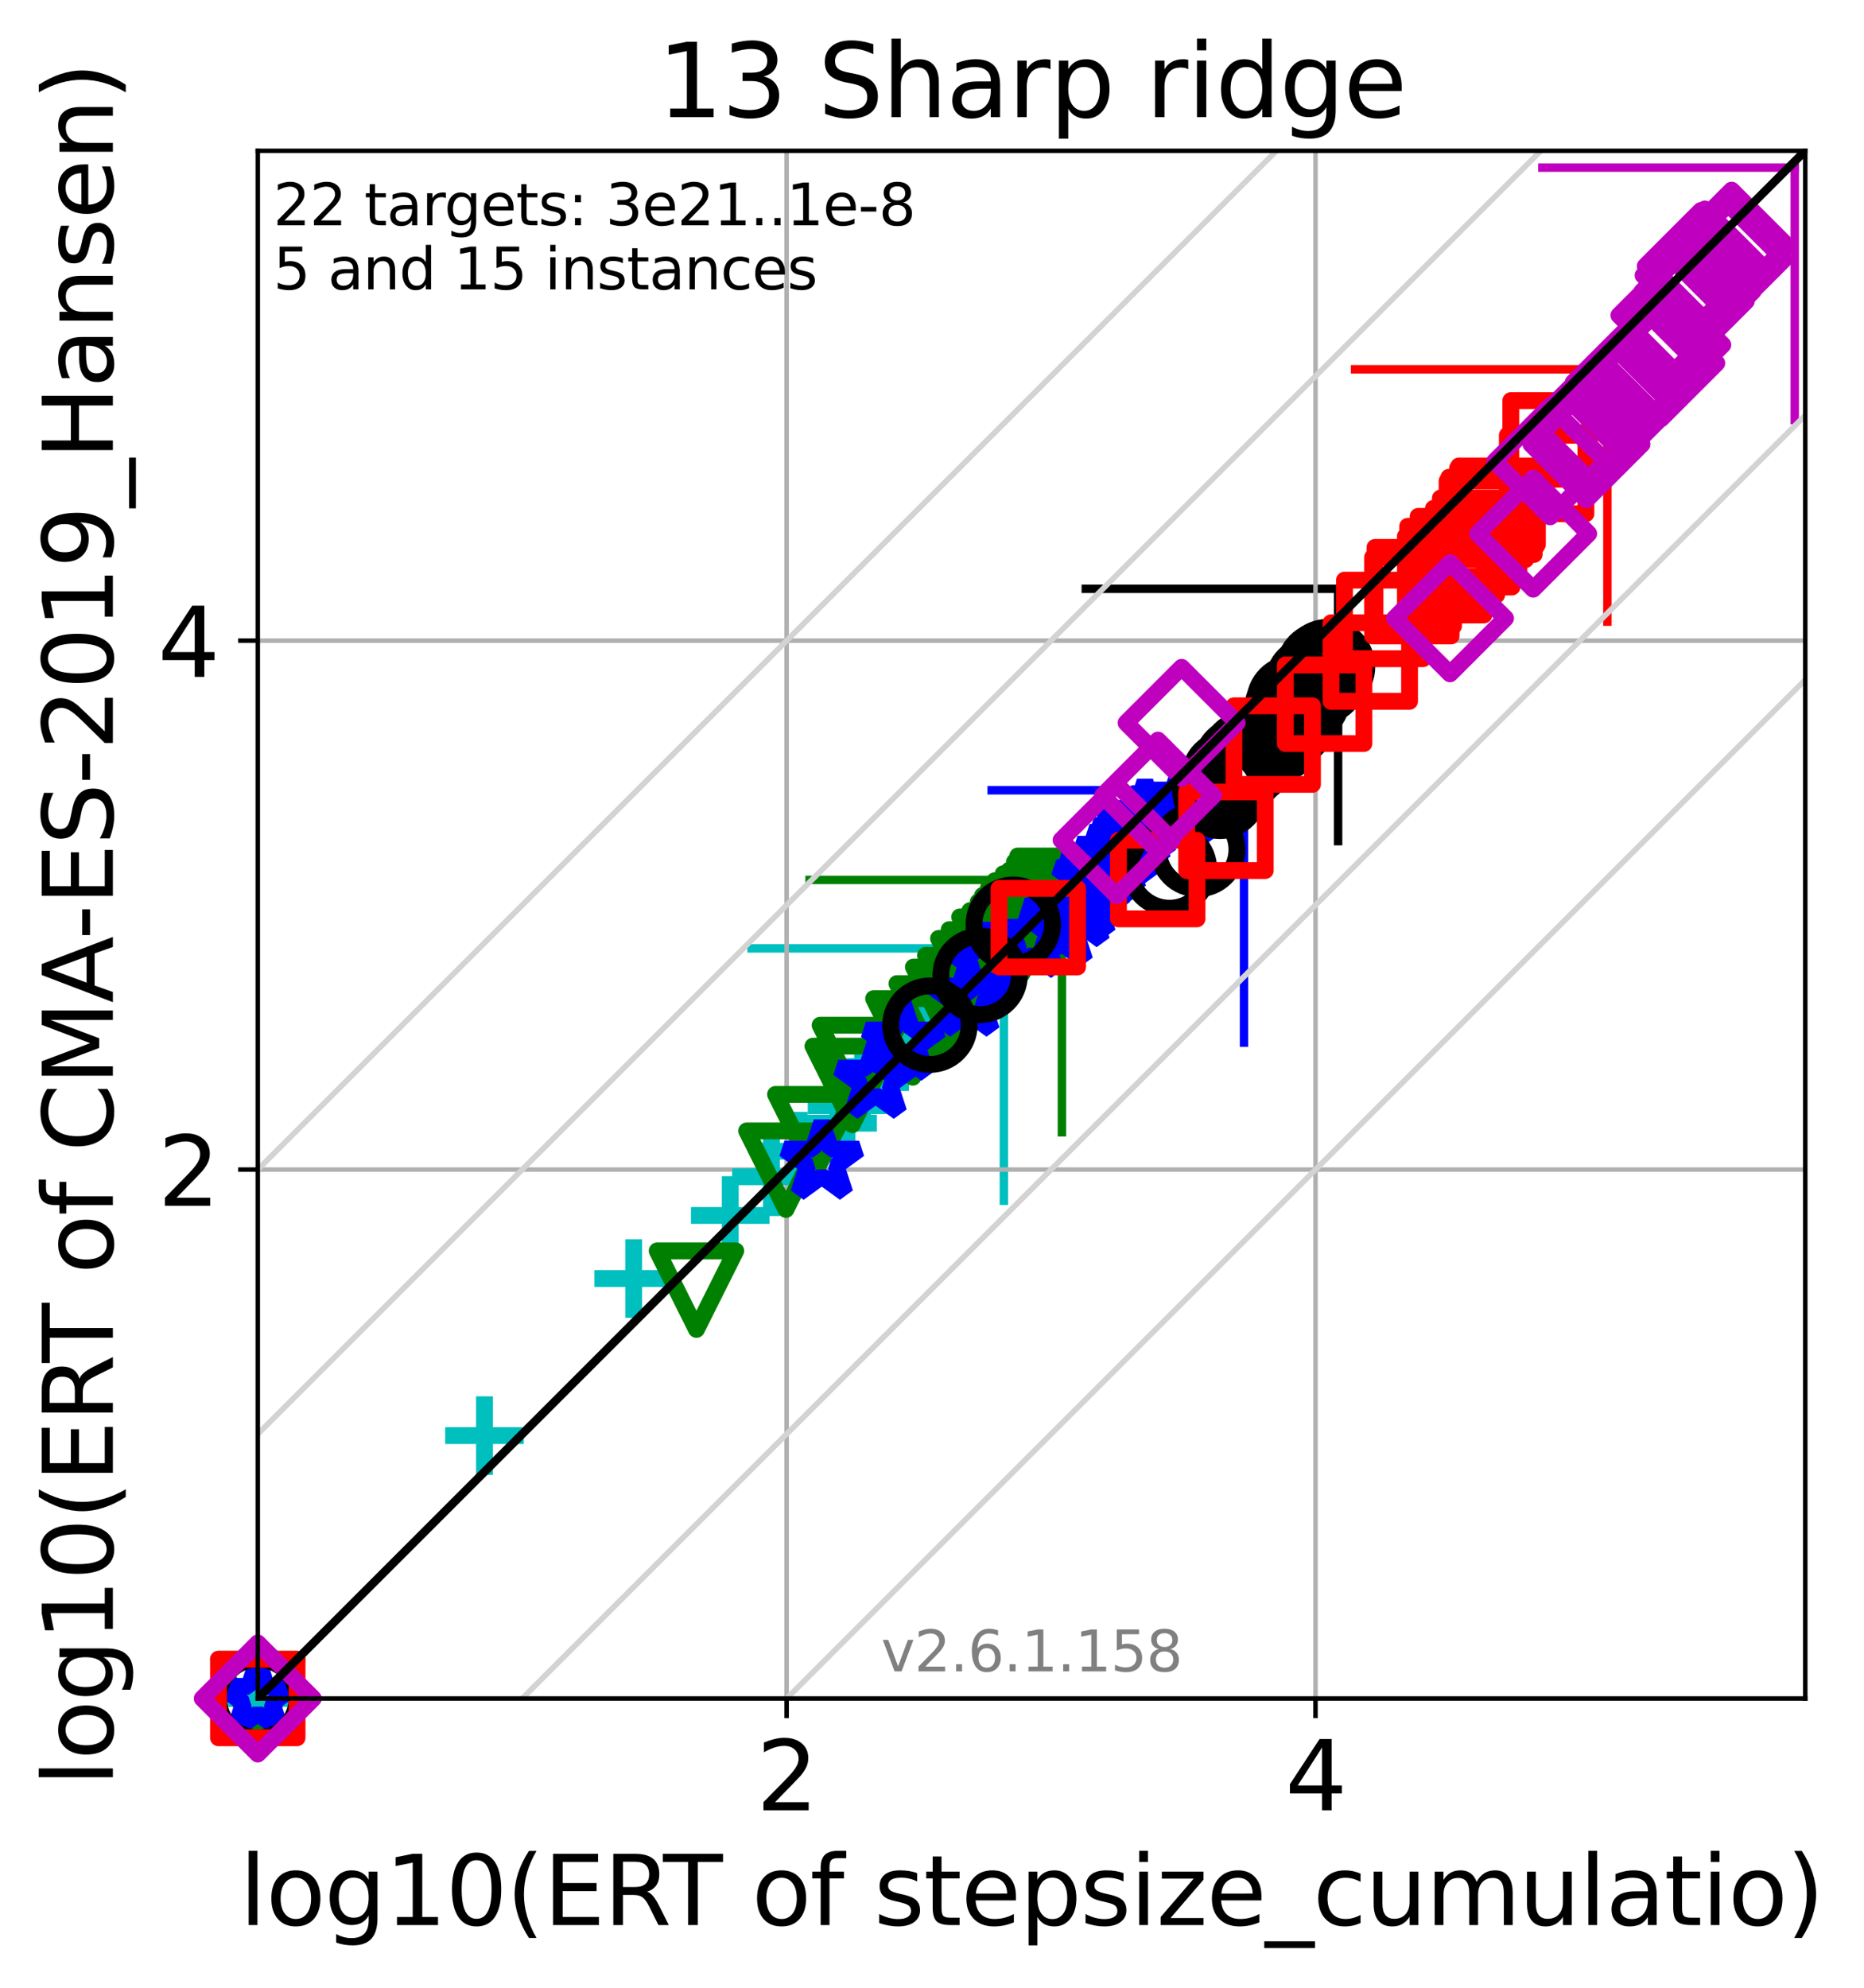 <?xml version="1.0" encoding="utf-8" standalone="no"?>
<!DOCTYPE svg PUBLIC "-//W3C//DTD SVG 1.1//EN"
  "http://www.w3.org/Graphics/SVG/1.1/DTD/svg11.dtd">
<svg xmlns:xlink="http://www.w3.org/1999/xlink" width="332.207pt" height="354.256pt" viewBox="0 0 332.207 354.256" xmlns="http://www.w3.org/2000/svg" version="1.1">
 <defs>
  <style type="text/css">*{stroke-linejoin: round; stroke-linecap: butt}</style>
 </defs>
 <g id="figure_1">
  <g id="patch_1">
   <path d="M 0 354.256 
L 332.207 354.256 
L 332.207 0 
L 0 0 
z
" style="fill: #ffffff"/>
  </g>
  <g id="axes_1">
   <g id="patch_2">
    <path d="M 45.942 302.677 
L 321.742 302.677 
L 321.742 26.877 
L 45.942 26.877 
z
" style="fill: #ffffff"/>
   </g>
   <g id="line2d_1">
    <path d="M 178.913 213.979 
L 178.913 169.008 
" clip-path="url(#p4f0c4a7fab)" style="fill: none; stroke: #00bfbf; stroke-width: 1.5; stroke-linecap: square"/>
   </g>
   <g id="line2d_2">
    <path d="M 133.942 169.008 
L 178.913 169.008 
" clip-path="url(#p4f0c4a7fab)" style="fill: none; stroke: #00bfbf; stroke-width: 1.5; stroke-linecap: square"/>
   </g>
   <g id="line2d_3">
    <path d="M 189.257 201.78 
L 189.257 156.809 
" clip-path="url(#p4f0c4a7fab)" style="fill: none; stroke: #008000; stroke-width: 1.5; stroke-linecap: square"/>
   </g>
   <g id="line2d_4">
    <path d="M 144.286 156.809 
L 189.257 156.809 
" clip-path="url(#p4f0c4a7fab)" style="fill: none; stroke: #008000; stroke-width: 1.5; stroke-linecap: square"/>
   </g>
   <g id="line2d_5">
    <path d="M 221.711 185.8 
L 221.711 140.829 
" clip-path="url(#p4f0c4a7fab)" style="fill: none; stroke: #0000ff; stroke-width: 1.5; stroke-linecap: square"/>
   </g>
   <g id="line2d_6">
    <path d="M 176.74 140.829 
L 221.711 140.829 
" clip-path="url(#p4f0c4a7fab)" style="fill: none; stroke: #0000ff; stroke-width: 1.5; stroke-linecap: square"/>
   </g>
   <g id="line2d_7">
    <path d="M 238.482 149.898 
L 238.482 104.927 
" clip-path="url(#p4f0c4a7fab)" style="fill: none; stroke: #000000; stroke-width: 1.5; stroke-linecap: square"/>
   </g>
   <g id="line2d_8">
    <path d="M 193.511 104.927 
L 238.482 104.927 
" clip-path="url(#p4f0c4a7fab)" style="fill: none; stroke: #000000; stroke-width: 1.5; stroke-linecap: square"/>
   </g>
   <g id="line2d_9">
    <path d="M 286.474 110.785 
L 286.474 65.814 
" clip-path="url(#p4f0c4a7fab)" style="fill: none; stroke: #ff0000; stroke-width: 1.5; stroke-linecap: square"/>
   </g>
   <g id="line2d_10">
    <path d="M 241.502 65.814 
L 286.474 65.814 
" clip-path="url(#p4f0c4a7fab)" style="fill: none; stroke: #ff0000; stroke-width: 1.5; stroke-linecap: square"/>
   </g>
   <g id="line2d_11">
    <path d="M 319.861 74.849 
L 319.861 29.878 
" clip-path="url(#p4f0c4a7fab)" style="fill: none; stroke: #bf00bf; stroke-width: 1.5; stroke-linecap: square"/>
   </g>
   <g id="line2d_12">
    <path d="M 274.89 29.878 
L 319.861 29.878 
" clip-path="url(#p4f0c4a7fab)" style="fill: none; stroke: #bf00bf; stroke-width: 1.5; stroke-linecap: square"/>
   </g>
   <g id="matplotlib.axis_1">
    <g id="xtick_1">
     <g id="line2d_13">
      <path d="M 140.197 302.677 
L 140.197 26.877 
" clip-path="url(#p4f0c4a7fab)" style="fill: none; stroke: #b0b0b0; stroke-width: 0.8; stroke-linecap: square"/>
     </g>
     <g id="line2d_14">
      <defs>
       <path id="mcbcd92bdb8" d="M 0 0 
L 0 3.5 
" style="stroke: #000000; stroke-width: 0.8"/>
      </defs>
      <g>
       <use xlink:href="#mcbcd92bdb8" x="140.197" y="302.677" style="stroke: #000000; stroke-width: 0.8"/>
      </g>
     </g>
     <g id="text_1">
      <!-- 2 -->
      <g transform="translate(134.789 322.595)scale(0.17 -0.17)">
       <defs>
        <path id="DejaVuSans-32" d="M 1228 531 
L 3431 531 
L 3431 0 
L 469 0 
L 469 531 
Q 828 903 1448 1529 
Q 2069 2156 2228 2338 
Q 2531 2678 2651 2914 
Q 2772 3150 2772 3378 
Q 2772 3750 2511 3984 
Q 2250 4219 1831 4219 
Q 1534 4219 1204 4116 
Q 875 4013 500 3803 
L 500 4441 
Q 881 4594 1212 4672 
Q 1544 4750 1819 4750 
Q 2544 4750 2975 4387 
Q 3406 4025 3406 3419 
Q 3406 3131 3298 2873 
Q 3191 2616 2906 2266 
Q 2828 2175 2409 1742 
Q 1991 1309 1228 531 
z
" transform="scale(0.016)"/>
       </defs>
       <use xlink:href="#DejaVuSans-32"/>
      </g>
     </g>
    </g>
    <g id="xtick_2">
     <g id="line2d_15">
      <path d="M 234.452 302.677 
L 234.452 26.877 
" clip-path="url(#p4f0c4a7fab)" style="fill: none; stroke: #b0b0b0; stroke-width: 0.8; stroke-linecap: square"/>
     </g>
     <g id="line2d_16">
      <g>
       <use xlink:href="#mcbcd92bdb8" x="234.452" y="302.677" style="stroke: #000000; stroke-width: 0.8"/>
      </g>
     </g>
     <g id="text_2">
      <!-- 4 -->
      <g transform="translate(229.044 322.595)scale(0.17 -0.17)">
       <defs>
        <path id="DejaVuSans-34" d="M 2419 4116 
L 825 1625 
L 2419 1625 
L 2419 4116 
z
M 2253 4666 
L 3047 4666 
L 3047 1625 
L 3713 1625 
L 3713 1100 
L 3047 1100 
L 3047 0 
L 2419 0 
L 2419 1100 
L 313 1100 
L 313 1709 
L 2253 4666 
z
" transform="scale(0.016)"/>
       </defs>
       <use xlink:href="#DejaVuSans-34"/>
      </g>
     </g>
    </g>
    <g id="text_3">
     <!-- log10(ERT of stepsize_cumulatio) -->
     <g transform="translate(42.677 343.047)scale(0.17 -0.17)">
      <defs>
       <path id="DejaVuSans-6c" d="M 603 4863 
L 1178 4863 
L 1178 0 
L 603 0 
L 603 4863 
z
" transform="scale(0.016)"/>
       <path id="DejaVuSans-6f" d="M 1959 3097 
Q 1497 3097 1228 2736 
Q 959 2375 959 1747 
Q 959 1119 1226 758 
Q 1494 397 1959 397 
Q 2419 397 2687 759 
Q 2956 1122 2956 1747 
Q 2956 2369 2687 2733 
Q 2419 3097 1959 3097 
z
M 1959 3584 
Q 2709 3584 3137 3096 
Q 3566 2609 3566 1747 
Q 3566 888 3137 398 
Q 2709 -91 1959 -91 
Q 1206 -91 779 398 
Q 353 888 353 1747 
Q 353 2609 779 3096 
Q 1206 3584 1959 3584 
z
" transform="scale(0.016)"/>
       <path id="DejaVuSans-67" d="M 2906 1791 
Q 2906 2416 2648 2759 
Q 2391 3103 1925 3103 
Q 1463 3103 1205 2759 
Q 947 2416 947 1791 
Q 947 1169 1205 825 
Q 1463 481 1925 481 
Q 2391 481 2648 825 
Q 2906 1169 2906 1791 
z
M 3481 434 
Q 3481 -459 3084 -895 
Q 2688 -1331 1869 -1331 
Q 1566 -1331 1297 -1286 
Q 1028 -1241 775 -1147 
L 775 -588 
Q 1028 -725 1275 -790 
Q 1522 -856 1778 -856 
Q 2344 -856 2625 -561 
Q 2906 -266 2906 331 
L 2906 616 
Q 2728 306 2450 153 
Q 2172 0 1784 0 
Q 1141 0 747 490 
Q 353 981 353 1791 
Q 353 2603 747 3093 
Q 1141 3584 1784 3584 
Q 2172 3584 2450 3431 
Q 2728 3278 2906 2969 
L 2906 3500 
L 3481 3500 
L 3481 434 
z
" transform="scale(0.016)"/>
       <path id="DejaVuSans-31" d="M 794 531 
L 1825 531 
L 1825 4091 
L 703 3866 
L 703 4441 
L 1819 4666 
L 2450 4666 
L 2450 531 
L 3481 531 
L 3481 0 
L 794 0 
L 794 531 
z
" transform="scale(0.016)"/>
       <path id="DejaVuSans-30" d="M 2034 4250 
Q 1547 4250 1301 3770 
Q 1056 3291 1056 2328 
Q 1056 1369 1301 889 
Q 1547 409 2034 409 
Q 2525 409 2770 889 
Q 3016 1369 3016 2328 
Q 3016 3291 2770 3770 
Q 2525 4250 2034 4250 
z
M 2034 4750 
Q 2819 4750 3233 4129 
Q 3647 3509 3647 2328 
Q 3647 1150 3233 529 
Q 2819 -91 2034 -91 
Q 1250 -91 836 529 
Q 422 1150 422 2328 
Q 422 3509 836 4129 
Q 1250 4750 2034 4750 
z
" transform="scale(0.016)"/>
       <path id="DejaVuSans-28" d="M 1984 4856 
Q 1566 4138 1362 3434 
Q 1159 2731 1159 2009 
Q 1159 1288 1364 580 
Q 1569 -128 1984 -844 
L 1484 -844 
Q 1016 -109 783 600 
Q 550 1309 550 2009 
Q 550 2706 781 3412 
Q 1013 4119 1484 4856 
L 1984 4856 
z
" transform="scale(0.016)"/>
       <path id="DejaVuSans-45" d="M 628 4666 
L 3578 4666 
L 3578 4134 
L 1259 4134 
L 1259 2753 
L 3481 2753 
L 3481 2222 
L 1259 2222 
L 1259 531 
L 3634 531 
L 3634 0 
L 628 0 
L 628 4666 
z
" transform="scale(0.016)"/>
       <path id="DejaVuSans-52" d="M 2841 2188 
Q 3044 2119 3236 1894 
Q 3428 1669 3622 1275 
L 4263 0 
L 3584 0 
L 2988 1197 
Q 2756 1666 2539 1819 
Q 2322 1972 1947 1972 
L 1259 1972 
L 1259 0 
L 628 0 
L 628 4666 
L 2053 4666 
Q 2853 4666 3247 4331 
Q 3641 3997 3641 3322 
Q 3641 2881 3436 2590 
Q 3231 2300 2841 2188 
z
M 1259 4147 
L 1259 2491 
L 2053 2491 
Q 2509 2491 2742 2702 
Q 2975 2913 2975 3322 
Q 2975 3731 2742 3939 
Q 2509 4147 2053 4147 
L 1259 4147 
z
" transform="scale(0.016)"/>
       <path id="DejaVuSans-54" d="M -19 4666 
L 3928 4666 
L 3928 4134 
L 2272 4134 
L 2272 0 
L 1638 0 
L 1638 4134 
L -19 4134 
L -19 4666 
z
" transform="scale(0.016)"/>
       <path id="DejaVuSans-20" transform="scale(0.016)"/>
       <path id="DejaVuSans-66" d="M 2375 4863 
L 2375 4384 
L 1825 4384 
Q 1516 4384 1395 4259 
Q 1275 4134 1275 3809 
L 1275 3500 
L 2222 3500 
L 2222 3053 
L 1275 3053 
L 1275 0 
L 697 0 
L 697 3053 
L 147 3053 
L 147 3500 
L 697 3500 
L 697 3744 
Q 697 4328 969 4595 
Q 1241 4863 1831 4863 
L 2375 4863 
z
" transform="scale(0.016)"/>
       <path id="DejaVuSans-73" d="M 2834 3397 
L 2834 2853 
Q 2591 2978 2328 3040 
Q 2066 3103 1784 3103 
Q 1356 3103 1142 2972 
Q 928 2841 928 2578 
Q 928 2378 1081 2264 
Q 1234 2150 1697 2047 
L 1894 2003 
Q 2506 1872 2764 1633 
Q 3022 1394 3022 966 
Q 3022 478 2636 193 
Q 2250 -91 1575 -91 
Q 1294 -91 989 -36 
Q 684 19 347 128 
L 347 722 
Q 666 556 975 473 
Q 1284 391 1588 391 
Q 1994 391 2212 530 
Q 2431 669 2431 922 
Q 2431 1156 2273 1281 
Q 2116 1406 1581 1522 
L 1381 1569 
Q 847 1681 609 1914 
Q 372 2147 372 2553 
Q 372 3047 722 3315 
Q 1072 3584 1716 3584 
Q 2034 3584 2315 3537 
Q 2597 3491 2834 3397 
z
" transform="scale(0.016)"/>
       <path id="DejaVuSans-74" d="M 1172 4494 
L 1172 3500 
L 2356 3500 
L 2356 3053 
L 1172 3053 
L 1172 1153 
Q 1172 725 1289 603 
Q 1406 481 1766 481 
L 2356 481 
L 2356 0 
L 1766 0 
Q 1100 0 847 248 
Q 594 497 594 1153 
L 594 3053 
L 172 3053 
L 172 3500 
L 594 3500 
L 594 4494 
L 1172 4494 
z
" transform="scale(0.016)"/>
       <path id="DejaVuSans-65" d="M 3597 1894 
L 3597 1613 
L 953 1613 
Q 991 1019 1311 708 
Q 1631 397 2203 397 
Q 2534 397 2845 478 
Q 3156 559 3463 722 
L 3463 178 
Q 3153 47 2828 -22 
Q 2503 -91 2169 -91 
Q 1331 -91 842 396 
Q 353 884 353 1716 
Q 353 2575 817 3079 
Q 1281 3584 2069 3584 
Q 2775 3584 3186 3129 
Q 3597 2675 3597 1894 
z
M 3022 2063 
Q 3016 2534 2758 2815 
Q 2500 3097 2075 3097 
Q 1594 3097 1305 2825 
Q 1016 2553 972 2059 
L 3022 2063 
z
" transform="scale(0.016)"/>
       <path id="DejaVuSans-70" d="M 1159 525 
L 1159 -1331 
L 581 -1331 
L 581 3500 
L 1159 3500 
L 1159 2969 
Q 1341 3281 1617 3432 
Q 1894 3584 2278 3584 
Q 2916 3584 3314 3078 
Q 3713 2572 3713 1747 
Q 3713 922 3314 415 
Q 2916 -91 2278 -91 
Q 1894 -91 1617 61 
Q 1341 213 1159 525 
z
M 3116 1747 
Q 3116 2381 2855 2742 
Q 2594 3103 2138 3103 
Q 1681 3103 1420 2742 
Q 1159 2381 1159 1747 
Q 1159 1113 1420 752 
Q 1681 391 2138 391 
Q 2594 391 2855 752 
Q 3116 1113 3116 1747 
z
" transform="scale(0.016)"/>
       <path id="DejaVuSans-69" d="M 603 3500 
L 1178 3500 
L 1178 0 
L 603 0 
L 603 3500 
z
M 603 4863 
L 1178 4863 
L 1178 4134 
L 603 4134 
L 603 4863 
z
" transform="scale(0.016)"/>
       <path id="DejaVuSans-7a" d="M 353 3500 
L 3084 3500 
L 3084 2975 
L 922 459 
L 3084 459 
L 3084 0 
L 275 0 
L 275 525 
L 2438 3041 
L 353 3041 
L 353 3500 
z
" transform="scale(0.016)"/>
       <path id="DejaVuSans-5f" d="M 3263 -1063 
L 3263 -1509 
L -63 -1509 
L -63 -1063 
L 3263 -1063 
z
" transform="scale(0.016)"/>
       <path id="DejaVuSans-63" d="M 3122 3366 
L 3122 2828 
Q 2878 2963 2633 3030 
Q 2388 3097 2138 3097 
Q 1578 3097 1268 2742 
Q 959 2388 959 1747 
Q 959 1106 1268 751 
Q 1578 397 2138 397 
Q 2388 397 2633 464 
Q 2878 531 3122 666 
L 3122 134 
Q 2881 22 2623 -34 
Q 2366 -91 2075 -91 
Q 1284 -91 818 406 
Q 353 903 353 1747 
Q 353 2603 823 3093 
Q 1294 3584 2113 3584 
Q 2378 3584 2631 3529 
Q 2884 3475 3122 3366 
z
" transform="scale(0.016)"/>
       <path id="DejaVuSans-75" d="M 544 1381 
L 544 3500 
L 1119 3500 
L 1119 1403 
Q 1119 906 1312 657 
Q 1506 409 1894 409 
Q 2359 409 2629 706 
Q 2900 1003 2900 1516 
L 2900 3500 
L 3475 3500 
L 3475 0 
L 2900 0 
L 2900 538 
Q 2691 219 2414 64 
Q 2138 -91 1772 -91 
Q 1169 -91 856 284 
Q 544 659 544 1381 
z
M 1991 3584 
L 1991 3584 
z
" transform="scale(0.016)"/>
       <path id="DejaVuSans-6d" d="M 3328 2828 
Q 3544 3216 3844 3400 
Q 4144 3584 4550 3584 
Q 5097 3584 5394 3201 
Q 5691 2819 5691 2113 
L 5691 0 
L 5113 0 
L 5113 2094 
Q 5113 2597 4934 2840 
Q 4756 3084 4391 3084 
Q 3944 3084 3684 2787 
Q 3425 2491 3425 1978 
L 3425 0 
L 2847 0 
L 2847 2094 
Q 2847 2600 2669 2842 
Q 2491 3084 2119 3084 
Q 1678 3084 1418 2786 
Q 1159 2488 1159 1978 
L 1159 0 
L 581 0 
L 581 3500 
L 1159 3500 
L 1159 2956 
Q 1356 3278 1631 3431 
Q 1906 3584 2284 3584 
Q 2666 3584 2933 3390 
Q 3200 3197 3328 2828 
z
" transform="scale(0.016)"/>
       <path id="DejaVuSans-61" d="M 2194 1759 
Q 1497 1759 1228 1600 
Q 959 1441 959 1056 
Q 959 750 1161 570 
Q 1363 391 1709 391 
Q 2188 391 2477 730 
Q 2766 1069 2766 1631 
L 2766 1759 
L 2194 1759 
z
M 3341 1997 
L 3341 0 
L 2766 0 
L 2766 531 
Q 2569 213 2275 61 
Q 1981 -91 1556 -91 
Q 1019 -91 701 211 
Q 384 513 384 1019 
Q 384 1609 779 1909 
Q 1175 2209 1959 2209 
L 2766 2209 
L 2766 2266 
Q 2766 2663 2505 2880 
Q 2244 3097 1772 3097 
Q 1472 3097 1187 3025 
Q 903 2953 641 2809 
L 641 3341 
Q 956 3463 1253 3523 
Q 1550 3584 1831 3584 
Q 2591 3584 2966 3190 
Q 3341 2797 3341 1997 
z
" transform="scale(0.016)"/>
       <path id="DejaVuSans-29" d="M 513 4856 
L 1013 4856 
Q 1481 4119 1714 3412 
Q 1947 2706 1947 2009 
Q 1947 1309 1714 600 
Q 1481 -109 1013 -844 
L 513 -844 
Q 928 -128 1133 580 
Q 1338 1288 1338 2009 
Q 1338 2731 1133 3434 
Q 928 4138 513 4856 
z
" transform="scale(0.016)"/>
      </defs>
      <use xlink:href="#DejaVuSans-6c"/>
      <use xlink:href="#DejaVuSans-6f" x="27.783"/>
      <use xlink:href="#DejaVuSans-67" x="88.965"/>
      <use xlink:href="#DejaVuSans-31" x="152.441"/>
      <use xlink:href="#DejaVuSans-30" x="216.064"/>
      <use xlink:href="#DejaVuSans-28" x="279.688"/>
      <use xlink:href="#DejaVuSans-45" x="318.701"/>
      <use xlink:href="#DejaVuSans-52" x="381.885"/>
      <use xlink:href="#DejaVuSans-54" x="444.117"/>
      <use xlink:href="#DejaVuSans-20" x="505.201"/>
      <use xlink:href="#DejaVuSans-6f" x="536.988"/>
      <use xlink:href="#DejaVuSans-66" x="598.17"/>
      <use xlink:href="#DejaVuSans-20" x="633.375"/>
      <use xlink:href="#DejaVuSans-73" x="665.162"/>
      <use xlink:href="#DejaVuSans-74" x="717.262"/>
      <use xlink:href="#DejaVuSans-65" x="756.471"/>
      <use xlink:href="#DejaVuSans-70" x="817.994"/>
      <use xlink:href="#DejaVuSans-73" x="881.471"/>
      <use xlink:href="#DejaVuSans-69" x="933.57"/>
      <use xlink:href="#DejaVuSans-7a" x="961.354"/>
      <use xlink:href="#DejaVuSans-65" x="1013.844"/>
      <use xlink:href="#DejaVuSans-5f" x="1075.367"/>
      <use xlink:href="#DejaVuSans-63" x="1125.367"/>
      <use xlink:href="#DejaVuSans-75" x="1180.348"/>
      <use xlink:href="#DejaVuSans-6d" x="1243.727"/>
      <use xlink:href="#DejaVuSans-75" x="1341.139"/>
      <use xlink:href="#DejaVuSans-6c" x="1404.518"/>
      <use xlink:href="#DejaVuSans-61" x="1432.301"/>
      <use xlink:href="#DejaVuSans-74" x="1493.58"/>
      <use xlink:href="#DejaVuSans-69" x="1532.789"/>
      <use xlink:href="#DejaVuSans-6f" x="1560.572"/>
      <use xlink:href="#DejaVuSans-29" x="1621.754"/>
     </g>
    </g>
   </g>
   <g id="matplotlib.axis_2">
    <g id="ytick_1">
     <g id="line2d_17">
      <path d="M 45.942 208.422 
L 321.742 208.422 
" clip-path="url(#p4f0c4a7fab)" style="fill: none; stroke: #b0b0b0; stroke-width: 0.8; stroke-linecap: square"/>
     </g>
     <g id="line2d_18">
      <defs>
       <path id="mc1b39dd00c" d="M 0 0 
L -3.5 0 
" style="stroke: #000000; stroke-width: 0.8"/>
      </defs>
      <g>
       <use xlink:href="#mc1b39dd00c" x="45.942" y="208.422" style="stroke: #000000; stroke-width: 0.8"/>
      </g>
     </g>
     <g id="text_4">
      <!-- 2 -->
      <g transform="translate(28.126 214.881)scale(0.17 -0.17)">
       <use xlink:href="#DejaVuSans-32"/>
      </g>
     </g>
    </g>
    <g id="ytick_2">
     <g id="line2d_19">
      <path d="M 45.942 114.167 
L 321.742 114.167 
" clip-path="url(#p4f0c4a7fab)" style="fill: none; stroke: #b0b0b0; stroke-width: 0.8; stroke-linecap: square"/>
     </g>
     <g id="line2d_20">
      <g>
       <use xlink:href="#mc1b39dd00c" x="45.942" y="114.167" style="stroke: #000000; stroke-width: 0.8"/>
      </g>
     </g>
     <g id="text_5">
      <!-- 4 -->
      <g transform="translate(28.126 120.625)scale(0.17 -0.17)">
       <use xlink:href="#DejaVuSans-34"/>
      </g>
     </g>
    </g>
    <g id="text_6">
     <!-- log10(ERT of CMA-ES-2019_Hansen) -->
     <g transform="translate(20.117 318.342)rotate(-90)scale(0.17 -0.17)">
      <defs>
       <path id="DejaVuSans-43" d="M 4122 4306 
L 4122 3641 
Q 3803 3938 3442 4084 
Q 3081 4231 2675 4231 
Q 1875 4231 1450 3742 
Q 1025 3253 1025 2328 
Q 1025 1406 1450 917 
Q 1875 428 2675 428 
Q 3081 428 3442 575 
Q 3803 722 4122 1019 
L 4122 359 
Q 3791 134 3420 21 
Q 3050 -91 2638 -91 
Q 1578 -91 968 557 
Q 359 1206 359 2328 
Q 359 3453 968 4101 
Q 1578 4750 2638 4750 
Q 3056 4750 3426 4639 
Q 3797 4528 4122 4306 
z
" transform="scale(0.016)"/>
       <path id="DejaVuSans-4d" d="M 628 4666 
L 1569 4666 
L 2759 1491 
L 3956 4666 
L 4897 4666 
L 4897 0 
L 4281 0 
L 4281 4097 
L 3078 897 
L 2444 897 
L 1241 4097 
L 1241 0 
L 628 0 
L 628 4666 
z
" transform="scale(0.016)"/>
       <path id="DejaVuSans-41" d="M 2188 4044 
L 1331 1722 
L 3047 1722 
L 2188 4044 
z
M 1831 4666 
L 2547 4666 
L 4325 0 
L 3669 0 
L 3244 1197 
L 1141 1197 
L 716 0 
L 50 0 
L 1831 4666 
z
" transform="scale(0.016)"/>
       <path id="DejaVuSans-2d" d="M 313 2009 
L 1997 2009 
L 1997 1497 
L 313 1497 
L 313 2009 
z
" transform="scale(0.016)"/>
       <path id="DejaVuSans-53" d="M 3425 4513 
L 3425 3897 
Q 3066 4069 2747 4153 
Q 2428 4238 2131 4238 
Q 1616 4238 1336 4038 
Q 1056 3838 1056 3469 
Q 1056 3159 1242 3001 
Q 1428 2844 1947 2747 
L 2328 2669 
Q 3034 2534 3370 2195 
Q 3706 1856 3706 1288 
Q 3706 609 3251 259 
Q 2797 -91 1919 -91 
Q 1588 -91 1214 -16 
Q 841 59 441 206 
L 441 856 
Q 825 641 1194 531 
Q 1563 422 1919 422 
Q 2459 422 2753 634 
Q 3047 847 3047 1241 
Q 3047 1584 2836 1778 
Q 2625 1972 2144 2069 
L 1759 2144 
Q 1053 2284 737 2584 
Q 422 2884 422 3419 
Q 422 4038 858 4394 
Q 1294 4750 2059 4750 
Q 2388 4750 2728 4690 
Q 3069 4631 3425 4513 
z
" transform="scale(0.016)"/>
       <path id="DejaVuSans-39" d="M 703 97 
L 703 672 
Q 941 559 1184 500 
Q 1428 441 1663 441 
Q 2288 441 2617 861 
Q 2947 1281 2994 2138 
Q 2813 1869 2534 1725 
Q 2256 1581 1919 1581 
Q 1219 1581 811 2004 
Q 403 2428 403 3163 
Q 403 3881 828 4315 
Q 1253 4750 1959 4750 
Q 2769 4750 3195 4129 
Q 3622 3509 3622 2328 
Q 3622 1225 3098 567 
Q 2575 -91 1691 -91 
Q 1453 -91 1209 -44 
Q 966 3 703 97 
z
M 1959 2075 
Q 2384 2075 2632 2365 
Q 2881 2656 2881 3163 
Q 2881 3666 2632 3958 
Q 2384 4250 1959 4250 
Q 1534 4250 1286 3958 
Q 1038 3666 1038 3163 
Q 1038 2656 1286 2365 
Q 1534 2075 1959 2075 
z
" transform="scale(0.016)"/>
       <path id="DejaVuSans-48" d="M 628 4666 
L 1259 4666 
L 1259 2753 
L 3553 2753 
L 3553 4666 
L 4184 4666 
L 4184 0 
L 3553 0 
L 3553 2222 
L 1259 2222 
L 1259 0 
L 628 0 
L 628 4666 
z
" transform="scale(0.016)"/>
       <path id="DejaVuSans-6e" d="M 3513 2113 
L 3513 0 
L 2938 0 
L 2938 2094 
Q 2938 2591 2744 2837 
Q 2550 3084 2163 3084 
Q 1697 3084 1428 2787 
Q 1159 2491 1159 1978 
L 1159 0 
L 581 0 
L 581 3500 
L 1159 3500 
L 1159 2956 
Q 1366 3272 1645 3428 
Q 1925 3584 2291 3584 
Q 2894 3584 3203 3211 
Q 3513 2838 3513 2113 
z
" transform="scale(0.016)"/>
      </defs>
      <use xlink:href="#DejaVuSans-6c"/>
      <use xlink:href="#DejaVuSans-6f" x="27.783"/>
      <use xlink:href="#DejaVuSans-67" x="88.965"/>
      <use xlink:href="#DejaVuSans-31" x="152.441"/>
      <use xlink:href="#DejaVuSans-30" x="216.064"/>
      <use xlink:href="#DejaVuSans-28" x="279.688"/>
      <use xlink:href="#DejaVuSans-45" x="318.701"/>
      <use xlink:href="#DejaVuSans-52" x="381.885"/>
      <use xlink:href="#DejaVuSans-54" x="444.117"/>
      <use xlink:href="#DejaVuSans-20" x="505.201"/>
      <use xlink:href="#DejaVuSans-6f" x="536.988"/>
      <use xlink:href="#DejaVuSans-66" x="598.17"/>
      <use xlink:href="#DejaVuSans-20" x="633.375"/>
      <use xlink:href="#DejaVuSans-43" x="665.162"/>
      <use xlink:href="#DejaVuSans-4d" x="734.986"/>
      <use xlink:href="#DejaVuSans-41" x="821.266"/>
      <use xlink:href="#DejaVuSans-2d" x="887.424"/>
      <use xlink:href="#DejaVuSans-45" x="923.508"/>
      <use xlink:href="#DejaVuSans-53" x="986.691"/>
      <use xlink:href="#DejaVuSans-2d" x="1050.168"/>
      <use xlink:href="#DejaVuSans-32" x="1086.252"/>
      <use xlink:href="#DejaVuSans-30" x="1149.875"/>
      <use xlink:href="#DejaVuSans-31" x="1213.498"/>
      <use xlink:href="#DejaVuSans-39" x="1277.121"/>
      <use xlink:href="#DejaVuSans-5f" x="1340.744"/>
      <use xlink:href="#DejaVuSans-48" x="1390.744"/>
      <use xlink:href="#DejaVuSans-61" x="1465.939"/>
      <use xlink:href="#DejaVuSans-6e" x="1527.219"/>
      <use xlink:href="#DejaVuSans-73" x="1590.598"/>
      <use xlink:href="#DejaVuSans-65" x="1642.697"/>
      <use xlink:href="#DejaVuSans-6e" x="1704.221"/>
      <use xlink:href="#DejaVuSans-29" x="1767.6"/>
     </g>
    </g>
   </g>
   <g id="line2d_21">
    <defs>
     <path id="m85f9556708" d="M -7 0 
L 7 0 
M 0 7 
L 0 -7 
" style="stroke: #00bfbf; stroke-width: 3"/>
    </defs>
    <g>
     <use xlink:href="#m85f9556708" x="45.942" y="302.677" style="fill-opacity: 0; stroke: #00bfbf; stroke-width: 3"/>
     <use xlink:href="#m85f9556708" x="86.346" y="255.824" style="fill-opacity: 0; stroke: #00bfbf; stroke-width: 3"/>
     <use xlink:href="#m85f9556708" x="112.939" y="227.835" style="fill-opacity: 0; stroke: #00bfbf; stroke-width: 3"/>
     <use xlink:href="#m85f9556708" x="130.147" y="216.598" style="fill-opacity: 0; stroke: #00bfbf; stroke-width: 3"/>
     <use xlink:href="#m85f9556708" x="137.487" y="209.703" style="fill-opacity: 0; stroke: #00bfbf; stroke-width: 3"/>
     <use xlink:href="#m85f9556708" x="142.443" y="205.15" style="fill-opacity: 0; stroke: #00bfbf; stroke-width: 3"/>
     <use xlink:href="#m85f9556708" x="149.272" y="200.15" style="fill-opacity: 0; stroke: #00bfbf; stroke-width: 3"/>
     <use xlink:href="#m85f9556708" x="150.961" y="197.038" style="fill-opacity: 0; stroke: #00bfbf; stroke-width: 3"/>
     <use xlink:href="#m85f9556708" x="153.739" y="192.019" style="fill-opacity: 0; stroke: #00bfbf; stroke-width: 3"/>
     <use xlink:href="#m85f9556708" x="156.054" y="190.054" style="fill-opacity: 0; stroke: #00bfbf; stroke-width: 3"/>
     <use xlink:href="#m85f9556708" x="160.496" y="187.397" style="fill-opacity: 0; stroke: #00bfbf; stroke-width: 3"/>
     <use xlink:href="#m85f9556708" x="161.776" y="185.349" style="fill-opacity: 0; stroke: #00bfbf; stroke-width: 3"/>
     <use xlink:href="#m85f9556708" x="163.952" y="183.588" style="fill-opacity: 0; stroke: #00bfbf; stroke-width: 3"/>
     <use xlink:href="#m85f9556708" x="164.966" y="182.137" style="fill-opacity: 0; stroke: #00bfbf; stroke-width: 3"/>
     <use xlink:href="#m85f9556708" x="167.863" y="179.62" style="fill-opacity: 0; stroke: #00bfbf; stroke-width: 3"/>
     <use xlink:href="#m85f9556708" x="169.54" y="179.053" style="fill-opacity: 0; stroke: #00bfbf; stroke-width: 3"/>
     <use xlink:href="#m85f9556708" x="170.899" y="177.802" style="fill-opacity: 0; stroke: #00bfbf; stroke-width: 3"/>
     <use xlink:href="#m85f9556708" x="172.045" y="176.675" style="fill-opacity: 0; stroke: #00bfbf; stroke-width: 3"/>
     <use xlink:href="#m85f9556708" x="172.907" y="174.881" style="fill-opacity: 0; stroke: #00bfbf; stroke-width: 3"/>
     <use xlink:href="#m85f9556708" x="173.719" y="174.438" style="fill-opacity: 0; stroke: #00bfbf; stroke-width: 3"/>
     <use xlink:href="#m85f9556708" x="175.007" y="173.203" style="fill-opacity: 0; stroke: #00bfbf; stroke-width: 3"/>
     <use xlink:href="#m85f9556708" x="176.74" y="172.441" style="fill-opacity: 0; stroke: #00bfbf; stroke-width: 3"/>
    </g>
   </g>
   <g id="line2d_22">
    <defs>
     <path id="mcb041351c3" d="M -0 7 
L 7 -7 
L -7 -7 
z
" style="stroke: #008000; stroke-width: 3; stroke-linejoin: miter"/>
    </defs>
    <g>
     <use xlink:href="#mcb041351c3" x="45.942" y="302.677" style="fill-opacity: 0; stroke: #008000; stroke-width: 3; stroke-linejoin: miter"/>
     <use xlink:href="#mcb041351c3" x="124.125" y="229.909" style="fill-opacity: 0; stroke: #008000; stroke-width: 3; stroke-linejoin: miter"/>
     <use xlink:href="#mcb041351c3" x="140.074" y="208.531" style="fill-opacity: 0; stroke: #008000; stroke-width: 3; stroke-linejoin: miter"/>
     <use xlink:href="#mcb041351c3" x="145.218" y="202.028" style="fill-opacity: 0; stroke: #008000; stroke-width: 3; stroke-linejoin: miter"/>
     <use xlink:href="#mcb041351c3" x="151.884" y="193.426" style="fill-opacity: 0; stroke: #008000; stroke-width: 3; stroke-linejoin: miter"/>
     <use xlink:href="#mcb041351c3" x="153.161" y="189.701" style="fill-opacity: 0; stroke: #008000; stroke-width: 3; stroke-linejoin: miter"/>
     <use xlink:href="#mcb041351c3" x="162.696" y="184.964" style="fill-opacity: 0; stroke: #008000; stroke-width: 3; stroke-linejoin: miter"/>
     <use xlink:href="#mcb041351c3" x="166.853" y="182.281" style="fill-opacity: 0; stroke: #008000; stroke-width: 3; stroke-linejoin: miter"/>
     <use xlink:href="#mcb041351c3" x="169.792" y="179.338" style="fill-opacity: 0; stroke: #008000; stroke-width: 3; stroke-linejoin: miter"/>
     <use xlink:href="#mcb041351c3" x="171.95" y="177.256" style="fill-opacity: 0; stroke: #008000; stroke-width: 3; stroke-linejoin: miter"/>
     <use xlink:href="#mcb041351c3" x="174.269" y="174.235" style="fill-opacity: 0; stroke: #008000; stroke-width: 3; stroke-linejoin: miter"/>
     <use xlink:href="#mcb041351c3" x="176.162" y="172.668" style="fill-opacity: 0; stroke: #008000; stroke-width: 3; stroke-linejoin: miter"/>
     <use xlink:href="#mcb041351c3" x="178.036" y="170.407" style="fill-opacity: 0; stroke: #008000; stroke-width: 3; stroke-linejoin: miter"/>
     <use xlink:href="#mcb041351c3" x="179.86" y="169.28" style="fill-opacity: 0; stroke: #008000; stroke-width: 3; stroke-linejoin: miter"/>
     <use xlink:href="#mcb041351c3" x="181.327" y="167.726" style="fill-opacity: 0; stroke: #008000; stroke-width: 3; stroke-linejoin: miter"/>
     <use xlink:href="#mcb041351c3" x="182.113" y="166.568" style="fill-opacity: 0; stroke: #008000; stroke-width: 3; stroke-linejoin: miter"/>
     <use xlink:href="#mcb041351c3" x="183.138" y="165.321" style="fill-opacity: 0; stroke: #008000; stroke-width: 3; stroke-linejoin: miter"/>
     <use xlink:href="#mcb041351c3" x="184.266" y="163.957" style="fill-opacity: 0; stroke: #008000; stroke-width: 3; stroke-linejoin: miter"/>
     <use xlink:href="#mcb041351c3" x="185.778" y="162.711" style="fill-opacity: 0; stroke: #008000; stroke-width: 3; stroke-linejoin: miter"/>
     <use xlink:href="#mcb041351c3" x="186.849" y="162.08" style="fill-opacity: 0; stroke: #008000; stroke-width: 3; stroke-linejoin: miter"/>
     <use xlink:href="#mcb041351c3" x="187.798" y="160.584" style="fill-opacity: 0; stroke: #008000; stroke-width: 3; stroke-linejoin: miter"/>
     <use xlink:href="#mcb041351c3" x="188.378" y="159.544" style="fill-opacity: 0; stroke: #008000; stroke-width: 3; stroke-linejoin: miter"/>
    </g>
   </g>
   <g id="line2d_23">
    <defs>
     <path id="m83c2994e1f" d="M 0 -7 
L -1.572 -2.163 
L -6.657 -2.163 
L -2.543 0.826 
L -4.114 5.663 
L -0 2.674 
L 4.114 5.663 
L 2.543 0.826 
L 6.657 -2.163 
L 1.572 -2.163 
z
" style="stroke: #0000ff; stroke-width: 3; stroke-linejoin: bevel"/>
    </defs>
    <g>
     <use xlink:href="#m83c2994e1f" x="45.942" y="302.677" style="fill-opacity: 0; stroke: #0000ff; stroke-width: 3; stroke-linejoin: bevel"/>
     <use xlink:href="#m83c2994e1f" x="146.46" y="206.935" style="fill-opacity: 0; stroke: #0000ff; stroke-width: 3; stroke-linejoin: bevel"/>
     <use xlink:href="#m83c2994e1f" x="156.054" y="192.503" style="fill-opacity: 0; stroke: #0000ff; stroke-width: 3; stroke-linejoin: bevel"/>
     <use xlink:href="#m83c2994e1f" x="160.976" y="185.719" style="fill-opacity: 0; stroke: #0000ff; stroke-width: 3; stroke-linejoin: bevel"/>
     <use xlink:href="#m83c2994e1f" x="172.582" y="177.872" style="fill-opacity: 0; stroke: #0000ff; stroke-width: 3; stroke-linejoin: bevel"/>
     <use xlink:href="#m83c2994e1f" x="175.784" y="171.731" style="fill-opacity: 0; stroke: #0000ff; stroke-width: 3; stroke-linejoin: bevel"/>
     <use xlink:href="#m83c2994e1f" x="184.08" y="167.406" style="fill-opacity: 0; stroke: #0000ff; stroke-width: 3; stroke-linejoin: bevel"/>
     <use xlink:href="#m83c2994e1f" x="189.208" y="165.439" style="fill-opacity: 0; stroke: #0000ff; stroke-width: 3; stroke-linejoin: bevel"/>
     <use xlink:href="#m83c2994e1f" x="192.21" y="161.919" style="fill-opacity: 0; stroke: #0000ff; stroke-width: 3; stroke-linejoin: bevel"/>
     <use xlink:href="#m83c2994e1f" x="193.257" y="160.476" style="fill-opacity: 0; stroke: #0000ff; stroke-width: 3; stroke-linejoin: bevel"/>
     <use xlink:href="#m83c2994e1f" x="194.91" y="156.786" style="fill-opacity: 0; stroke: #0000ff; stroke-width: 3; stroke-linejoin: bevel"/>
     <use xlink:href="#m83c2994e1f" x="195.857" y="155.538" style="fill-opacity: 0; stroke: #0000ff; stroke-width: 3; stroke-linejoin: bevel"/>
     <use xlink:href="#m83c2994e1f" x="197.796" y="153.978" style="fill-opacity: 0; stroke: #0000ff; stroke-width: 3; stroke-linejoin: bevel"/>
     <use xlink:href="#m83c2994e1f" x="198.699" y="152.609" style="fill-opacity: 0; stroke: #0000ff; stroke-width: 3; stroke-linejoin: bevel"/>
     <use xlink:href="#m83c2994e1f" x="200.846" y="150.489" style="fill-opacity: 0; stroke: #0000ff; stroke-width: 3; stroke-linejoin: bevel"/>
     <use xlink:href="#m83c2994e1f" x="201.638" y="149.288" style="fill-opacity: 0; stroke: #0000ff; stroke-width: 3; stroke-linejoin: bevel"/>
     <use xlink:href="#m83c2994e1f" x="202.574" y="148.039" style="fill-opacity: 0; stroke: #0000ff; stroke-width: 3; stroke-linejoin: bevel"/>
     <use xlink:href="#m83c2994e1f" x="203.087" y="147.411" style="fill-opacity: 0; stroke: #0000ff; stroke-width: 3; stroke-linejoin: bevel"/>
     <use xlink:href="#m83c2994e1f" x="204.056" y="146.229" style="fill-opacity: 0; stroke: #0000ff; stroke-width: 3; stroke-linejoin: bevel"/>
     <use xlink:href="#m83c2994e1f" x="209.853" y="145.281" style="fill-opacity: 0; stroke: #0000ff; stroke-width: 3; stroke-linejoin: bevel"/>
     <use xlink:href="#m83c2994e1f" x="211.708" y="143.54" style="fill-opacity: 0; stroke: #0000ff; stroke-width: 3; stroke-linejoin: bevel"/>
     <use xlink:href="#m83c2994e1f" x="212.228" y="142.952" style="fill-opacity: 0; stroke: #0000ff; stroke-width: 3; stroke-linejoin: bevel"/>
    </g>
   </g>
   <g id="line2d_24">
    <defs>
     <path id="m98aec8e72d" d="M 0 7 
C 1.856 7 3.637 6.262 4.95 4.95 
C 6.262 3.637 7 1.856 7 0 
C 7 -1.856 6.262 -3.637 4.95 -4.95 
C 3.637 -6.262 1.856 -7 0 -7 
C -1.856 -7 -3.637 -6.262 -4.95 -4.95 
C -6.262 -3.637 -7 -1.856 -7 0 
C -7 1.856 -6.262 3.637 -4.95 4.95 
C -3.637 6.262 -1.856 7 0 7 
z
" style="stroke: #000000; stroke-width: 3"/>
    </defs>
    <g>
     <use xlink:href="#m98aec8e72d" x="45.942" y="302.677" style="fill-opacity: 0; stroke: #000000; stroke-width: 3"/>
     <use xlink:href="#m98aec8e72d" x="165.732" y="182.688" style="fill-opacity: 0; stroke: #000000; stroke-width: 3"/>
     <use xlink:href="#m98aec8e72d" x="174.675" y="173.81" style="fill-opacity: 0; stroke: #000000; stroke-width: 3"/>
     <use xlink:href="#m98aec8e72d" x="180.59" y="164.703" style="fill-opacity: 0; stroke: #000000; stroke-width: 3"/>
     <use xlink:href="#m98aec8e72d" x="208.423" y="154.846" style="fill-opacity: 0; stroke: #000000; stroke-width: 3"/>
     <use xlink:href="#m98aec8e72d" x="213.451" y="151.391" style="fill-opacity: 0; stroke: #000000; stroke-width: 3"/>
     <use xlink:href="#m98aec8e72d" x="217.432" y="141.017" style="fill-opacity: 0; stroke: #000000; stroke-width: 3"/>
     <use xlink:href="#m98aec8e72d" x="217.988" y="140.18" style="fill-opacity: 0; stroke: #000000; stroke-width: 3"/>
     <use xlink:href="#m98aec8e72d" x="218.976" y="138.541" style="fill-opacity: 0; stroke: #000000; stroke-width: 3"/>
     <use xlink:href="#m98aec8e72d" x="221.167" y="136.172" style="fill-opacity: 0; stroke: #000000; stroke-width: 3"/>
     <use xlink:href="#m98aec8e72d" x="222.427" y="135.008" style="fill-opacity: 0; stroke: #000000; stroke-width: 3"/>
     <use xlink:href="#m98aec8e72d" x="223.783" y="133.866" style="fill-opacity: 0; stroke: #000000; stroke-width: 3"/>
     <use xlink:href="#m98aec8e72d" x="227.454" y="130.993" style="fill-opacity: 0; stroke: #000000; stroke-width: 3"/>
     <use xlink:href="#m98aec8e72d" x="229.672" y="128.355" style="fill-opacity: 0; stroke: #000000; stroke-width: 3"/>
     <use xlink:href="#m98aec8e72d" x="230.22" y="126.394" style="fill-opacity: 0; stroke: #000000; stroke-width: 3"/>
     <use xlink:href="#m98aec8e72d" x="230.605" y="125.173" style="fill-opacity: 0; stroke: #000000; stroke-width: 3"/>
     <use xlink:href="#m98aec8e72d" x="232.219" y="124.289" style="fill-opacity: 0; stroke: #000000; stroke-width: 3"/>
     <use xlink:href="#m98aec8e72d" x="233.919" y="121.718" style="fill-opacity: 0; stroke: #000000; stroke-width: 3"/>
     <use xlink:href="#m98aec8e72d" x="235.156" y="120.739" style="fill-opacity: 0; stroke: #000000; stroke-width: 3"/>
     <use xlink:href="#m98aec8e72d" x="235.449" y="120.306" style="fill-opacity: 0; stroke: #000000; stroke-width: 3"/>
     <use xlink:href="#m98aec8e72d" x="235.905" y="119.233" style="fill-opacity: 0; stroke: #000000; stroke-width: 3"/>
     <use xlink:href="#m98aec8e72d" x="236.599" y="118.795" style="fill-opacity: 0; stroke: #000000; stroke-width: 3"/>
    </g>
   </g>
   <g id="line2d_25">
    <defs>
     <path id="m63d9a8009e" d="M -7 7 
L 7 7 
L 7 -7 
L -7 -7 
z
" style="stroke: #ff0000; stroke-width: 3; stroke-linejoin: miter"/>
    </defs>
    <g>
     <use xlink:href="#m63d9a8009e" x="45.942" y="302.677" style="fill-opacity: 0; stroke: #ff0000; stroke-width: 3; stroke-linejoin: miter"/>
     <use xlink:href="#m63d9a8009e" x="185.05" y="165.311" style="fill-opacity: 0; stroke: #ff0000; stroke-width: 3; stroke-linejoin: miter"/>
     <use xlink:href="#m63d9a8009e" x="206.334" y="156.74" style="fill-opacity: 0; stroke: #ff0000; stroke-width: 3; stroke-linejoin: miter"/>
     <use xlink:href="#m63d9a8009e" x="218.495" y="148.131" style="fill-opacity: 0; stroke: #ff0000; stroke-width: 3; stroke-linejoin: miter"/>
     <use xlink:href="#m63d9a8009e" x="226.915" y="132.774" style="fill-opacity: 0; stroke: #ff0000; stroke-width: 3; stroke-linejoin: miter"/>
     <use xlink:href="#m63d9a8009e" x="236.079" y="125.502" style="fill-opacity: 0; stroke: #ff0000; stroke-width: 3; stroke-linejoin: miter"/>
     <use xlink:href="#m63d9a8009e" x="244.214" y="117.978" style="fill-opacity: 0; stroke: #ff0000; stroke-width: 3; stroke-linejoin: miter"/>
     <use xlink:href="#m63d9a8009e" x="246.619" y="110.382" style="fill-opacity: 0; stroke: #ff0000; stroke-width: 3; stroke-linejoin: miter"/>
     <use xlink:href="#m63d9a8009e" x="251.621" y="106.331" style="fill-opacity: 0; stroke: #ff0000; stroke-width: 3; stroke-linejoin: miter"/>
     <use xlink:href="#m63d9a8009e" x="252.053" y="104.552" style="fill-opacity: 0; stroke: #ff0000; stroke-width: 3; stroke-linejoin: miter"/>
     <use xlink:href="#m63d9a8009e" x="257.471" y="102.586" style="fill-opacity: 0; stroke: #ff0000; stroke-width: 3; stroke-linejoin: miter"/>
     <use xlink:href="#m63d9a8009e" x="257.878" y="100.789" style="fill-opacity: 0; stroke: #ff0000; stroke-width: 3; stroke-linejoin: miter"/>
     <use xlink:href="#m63d9a8009e" x="259.744" y="99.018" style="fill-opacity: 0; stroke: #ff0000; stroke-width: 3; stroke-linejoin: miter"/>
     <use xlink:href="#m63d9a8009e" x="262.466" y="97.608" style="fill-opacity: 0; stroke: #ff0000; stroke-width: 3; stroke-linejoin: miter"/>
     <use xlink:href="#m63d9a8009e" x="263.704" y="95.763" style="fill-opacity: 0; stroke: #ff0000; stroke-width: 3; stroke-linejoin: miter"/>
     <use xlink:href="#m63d9a8009e" x="264.9" y="92.717" style="fill-opacity: 0; stroke: #ff0000; stroke-width: 3; stroke-linejoin: miter"/>
     <use xlink:href="#m63d9a8009e" x="265.232" y="92.046" style="fill-opacity: 0; stroke: #ff0000; stroke-width: 3; stroke-linejoin: miter"/>
     <use xlink:href="#m63d9a8009e" x="266.426" y="91.798" style="fill-opacity: 0; stroke: #ff0000; stroke-width: 3; stroke-linejoin: miter"/>
     <use xlink:href="#m63d9a8009e" x="266.766" y="90.434" style="fill-opacity: 0; stroke: #ff0000; stroke-width: 3; stroke-linejoin: miter"/>
     <use xlink:href="#m63d9a8009e" x="266.999" y="90.035" style="fill-opacity: 0; stroke: #ff0000; stroke-width: 3; stroke-linejoin: miter"/>
     <use xlink:href="#m63d9a8009e" x="275.644" y="84.553" style="fill-opacity: 0; stroke: #ff0000; stroke-width: 3; stroke-linejoin: miter"/>
     <use xlink:href="#m63d9a8009e" x="276.26" y="78.392" style="fill-opacity: 0; stroke: #ff0000; stroke-width: 3; stroke-linejoin: miter"/>
    </g>
   </g>
   <g id="line2d_26">
    <defs>
     <path id="m93a0587c0e" d="M -0 9.899 
L 9.899 0 
L 0 -9.899 
L -9.899 -0 
z
" style="stroke: #bf00bf; stroke-width: 3; stroke-linejoin: miter"/>
    </defs>
    <g>
     <use xlink:href="#m93a0587c0e" x="45.942" y="302.677" style="fill-opacity: 0; stroke: #bf00bf; stroke-width: 3; stroke-linejoin: miter"/>
     <use xlink:href="#m93a0587c0e" x="199.004" y="149.708" style="fill-opacity: 0; stroke: #bf00bf; stroke-width: 3; stroke-linejoin: miter"/>
     <use xlink:href="#m93a0587c0e" x="206.376" y="141.783" style="fill-opacity: 0; stroke: #bf00bf; stroke-width: 3; stroke-linejoin: miter"/>
     <use xlink:href="#m93a0587c0e" x="210.591" y="128.817" style="fill-opacity: 0; stroke: #bf00bf; stroke-width: 3; stroke-linejoin: miter"/>
     <use xlink:href="#m93a0587c0e" x="258.425" y="110.182" style="fill-opacity: 0; stroke: #bf00bf; stroke-width: 3; stroke-linejoin: miter"/>
     <use xlink:href="#m93a0587c0e" x="273.244" y="95.099" style="fill-opacity: 0; stroke: #bf00bf; stroke-width: 3; stroke-linejoin: miter"/>
     <use xlink:href="#m93a0587c0e" x="276.272" y="82.214" style="fill-opacity: 0; stroke: #bf00bf; stroke-width: 3; stroke-linejoin: miter"/>
     <use xlink:href="#m93a0587c0e" x="282.746" y="79.169" style="fill-opacity: 0; stroke: #bf00bf; stroke-width: 3; stroke-linejoin: miter"/>
     <use xlink:href="#m93a0587c0e" x="283.222" y="75.534" style="fill-opacity: 0; stroke: #bf00bf; stroke-width: 3; stroke-linejoin: miter"/>
     <use xlink:href="#m93a0587c0e" x="289.447" y="71.191" style="fill-opacity: 0; stroke: #bf00bf; stroke-width: 3; stroke-linejoin: miter"/>
     <use xlink:href="#m93a0587c0e" x="289.924" y="70.59" style="fill-opacity: 0; stroke: #bf00bf; stroke-width: 3; stroke-linejoin: miter"/>
     <use xlink:href="#m93a0587c0e" x="290.278" y="68.138" style="fill-opacity: 0; stroke: #bf00bf; stroke-width: 3; stroke-linejoin: miter"/>
     <use xlink:href="#m93a0587c0e" x="296.073" y="64.715" style="fill-opacity: 0; stroke: #bf00bf; stroke-width: 3; stroke-linejoin: miter"/>
     <use xlink:href="#m93a0587c0e" x="297.149" y="61.458" style="fill-opacity: 0; stroke: #bf00bf; stroke-width: 3; stroke-linejoin: miter"/>
     <use xlink:href="#m93a0587c0e" x="298.426" y="56.191" style="fill-opacity: 0; stroke: #bf00bf; stroke-width: 3; stroke-linejoin: miter"/>
     <use xlink:href="#m93a0587c0e" x="301.336" y="53.672" style="fill-opacity: 0; stroke: #bf00bf; stroke-width: 3; stroke-linejoin: miter"/>
     <use xlink:href="#m93a0587c0e" x="302.536" y="51.924" style="fill-opacity: 0; stroke: #bf00bf; stroke-width: 3; stroke-linejoin: miter"/>
     <use xlink:href="#m93a0587c0e" x="302.732" y="49.074" style="fill-opacity: 0; stroke: #bf00bf; stroke-width: 3; stroke-linejoin: miter"/>
     <use xlink:href="#m93a0587c0e" x="303.119" y="47.424" style="fill-opacity: 0; stroke: #bf00bf; stroke-width: 3; stroke-linejoin: miter"/>
     <use xlink:href="#m93a0587c0e" x="303.843" y="47.143" style="fill-opacity: 0; stroke: #bf00bf; stroke-width: 3; stroke-linejoin: miter"/>
     <use xlink:href="#m93a0587c0e" x="308.022" y="46.29" style="fill-opacity: 0; stroke: #bf00bf; stroke-width: 3; stroke-linejoin: miter"/>
     <use xlink:href="#m93a0587c0e" x="308.609" y="43.779" style="fill-opacity: 0; stroke: #bf00bf; stroke-width: 3; stroke-linejoin: miter"/>
    </g>
   </g>
   <g id="line2d_27">
    <path d="M 45.942 302.677 
L 321.742 26.877 
" clip-path="url(#p4f0c4a7fab)" style="fill: none; stroke: #000000; stroke-width: 1.5; stroke-linecap: square"/>
   </g>
   <g id="line2d_28">
    <path d="M 93.07 302.677 
L 333.207 62.54 
" clip-path="url(#p4f0c4a7fab)" style="fill: none; stroke: #d3d3d3; stroke-linecap: square"/>
   </g>
   <g id="line2d_29">
    <path d="M 140.197 302.677 
L 333.207 109.667 
" clip-path="url(#p4f0c4a7fab)" style="fill: none; stroke: #d3d3d3; stroke-linecap: square"/>
   </g>
   <g id="line2d_30">
    <path d="M 45.942 255.55 
L 302.491 -1 
" clip-path="url(#p4f0c4a7fab)" style="fill: none; stroke: #d3d3d3; stroke-linecap: square"/>
   </g>
   <g id="line2d_31">
    <path d="M 45.942 208.422 
L 255.364 -1 
" clip-path="url(#p4f0c4a7fab)" style="fill: none; stroke: #d3d3d3; stroke-linecap: square"/>
   </g>
   <g id="patch_3">
    <path d="M 45.942 302.677 
L 45.942 26.877 
" style="fill: none; stroke: #000000; stroke-width: 0.8; stroke-linejoin: miter; stroke-linecap: square"/>
   </g>
   <g id="patch_4">
    <path d="M 321.742 302.677 
L 321.742 26.877 
" style="fill: none; stroke: #000000; stroke-width: 0.8; stroke-linejoin: miter; stroke-linecap: square"/>
   </g>
   <g id="patch_5">
    <path d="M 45.942 302.677 
L 321.742 302.677 
" style="fill: none; stroke: #000000; stroke-width: 0.8; stroke-linejoin: miter; stroke-linecap: square"/>
   </g>
   <g id="patch_6">
    <path d="M 45.942 26.877 
L 321.742 26.877 
" style="fill: none; stroke: #000000; stroke-width: 0.8; stroke-linejoin: miter; stroke-linecap: square"/>
   </g>
   <g id="text_7">
    <!-- 22 targets: 3e21..1e-8 -->
    <g transform="translate(48.7 40.144)scale(0.102 -0.102)">
     <defs>
      <path id="DejaVuSans-72" d="M 2631 2963 
Q 2534 3019 2420 3045 
Q 2306 3072 2169 3072 
Q 1681 3072 1420 2755 
Q 1159 2438 1159 1844 
L 1159 0 
L 581 0 
L 581 3500 
L 1159 3500 
L 1159 2956 
Q 1341 3275 1631 3429 
Q 1922 3584 2338 3584 
Q 2397 3584 2469 3576 
Q 2541 3569 2628 3553 
L 2631 2963 
z
" transform="scale(0.016)"/>
      <path id="DejaVuSans-3a" d="M 750 794 
L 1409 794 
L 1409 0 
L 750 0 
L 750 794 
z
M 750 3309 
L 1409 3309 
L 1409 2516 
L 750 2516 
L 750 3309 
z
" transform="scale(0.016)"/>
      <path id="DejaVuSans-33" d="M 2597 2516 
Q 3050 2419 3304 2112 
Q 3559 1806 3559 1356 
Q 3559 666 3084 287 
Q 2609 -91 1734 -91 
Q 1441 -91 1130 -33 
Q 819 25 488 141 
L 488 750 
Q 750 597 1062 519 
Q 1375 441 1716 441 
Q 2309 441 2620 675 
Q 2931 909 2931 1356 
Q 2931 1769 2642 2001 
Q 2353 2234 1838 2234 
L 1294 2234 
L 1294 2753 
L 1863 2753 
Q 2328 2753 2575 2939 
Q 2822 3125 2822 3475 
Q 2822 3834 2567 4026 
Q 2313 4219 1838 4219 
Q 1578 4219 1281 4162 
Q 984 4106 628 3988 
L 628 4550 
Q 988 4650 1302 4700 
Q 1616 4750 1894 4750 
Q 2613 4750 3031 4423 
Q 3450 4097 3450 3541 
Q 3450 3153 3228 2886 
Q 3006 2619 2597 2516 
z
" transform="scale(0.016)"/>
      <path id="DejaVuSans-2e" d="M 684 794 
L 1344 794 
L 1344 0 
L 684 0 
L 684 794 
z
" transform="scale(0.016)"/>
      <path id="DejaVuSans-38" d="M 2034 2216 
Q 1584 2216 1326 1975 
Q 1069 1734 1069 1313 
Q 1069 891 1326 650 
Q 1584 409 2034 409 
Q 2484 409 2743 651 
Q 3003 894 3003 1313 
Q 3003 1734 2745 1975 
Q 2488 2216 2034 2216 
z
M 1403 2484 
Q 997 2584 770 2862 
Q 544 3141 544 3541 
Q 544 4100 942 4425 
Q 1341 4750 2034 4750 
Q 2731 4750 3128 4425 
Q 3525 4100 3525 3541 
Q 3525 3141 3298 2862 
Q 3072 2584 2669 2484 
Q 3125 2378 3379 2068 
Q 3634 1759 3634 1313 
Q 3634 634 3220 271 
Q 2806 -91 2034 -91 
Q 1263 -91 848 271 
Q 434 634 434 1313 
Q 434 1759 690 2068 
Q 947 2378 1403 2484 
z
M 1172 3481 
Q 1172 3119 1398 2916 
Q 1625 2713 2034 2713 
Q 2441 2713 2670 2916 
Q 2900 3119 2900 3481 
Q 2900 3844 2670 4047 
Q 2441 4250 2034 4250 
Q 1625 4250 1398 4047 
Q 1172 3844 1172 3481 
z
" transform="scale(0.016)"/>
     </defs>
     <use xlink:href="#DejaVuSans-32"/>
     <use xlink:href="#DejaVuSans-32" x="63.623"/>
     <use xlink:href="#DejaVuSans-20" x="127.246"/>
     <use xlink:href="#DejaVuSans-74" x="159.033"/>
     <use xlink:href="#DejaVuSans-61" x="198.242"/>
     <use xlink:href="#DejaVuSans-72" x="259.521"/>
     <use xlink:href="#DejaVuSans-67" x="298.885"/>
     <use xlink:href="#DejaVuSans-65" x="362.361"/>
     <use xlink:href="#DejaVuSans-74" x="423.885"/>
     <use xlink:href="#DejaVuSans-73" x="463.094"/>
     <use xlink:href="#DejaVuSans-3a" x="515.193"/>
     <use xlink:href="#DejaVuSans-20" x="548.885"/>
     <use xlink:href="#DejaVuSans-33" x="580.672"/>
     <use xlink:href="#DejaVuSans-65" x="644.295"/>
     <use xlink:href="#DejaVuSans-32" x="705.818"/>
     <use xlink:href="#DejaVuSans-31" x="769.441"/>
     <use xlink:href="#DejaVuSans-2e" x="833.064"/>
     <use xlink:href="#DejaVuSans-2e" x="864.852"/>
     <use xlink:href="#DejaVuSans-31" x="896.639"/>
     <use xlink:href="#DejaVuSans-65" x="960.262"/>
     <use xlink:href="#DejaVuSans-2d" x="1021.785"/>
     <use xlink:href="#DejaVuSans-38" x="1057.869"/>
    </g>
    <!-- 5 and 15 instances -->
    <g transform="translate(48.7 51.565)scale(0.102 -0.102)">
     <defs>
      <path id="DejaVuSans-35" d="M 691 4666 
L 3169 4666 
L 3169 4134 
L 1269 4134 
L 1269 2991 
Q 1406 3038 1543 3061 
Q 1681 3084 1819 3084 
Q 2600 3084 3056 2656 
Q 3513 2228 3513 1497 
Q 3513 744 3044 326 
Q 2575 -91 1722 -91 
Q 1428 -91 1123 -41 
Q 819 9 494 109 
L 494 744 
Q 775 591 1075 516 
Q 1375 441 1709 441 
Q 2250 441 2565 725 
Q 2881 1009 2881 1497 
Q 2881 1984 2565 2268 
Q 2250 2553 1709 2553 
Q 1456 2553 1204 2497 
Q 953 2441 691 2322 
L 691 4666 
z
" transform="scale(0.016)"/>
      <path id="DejaVuSans-64" d="M 2906 2969 
L 2906 4863 
L 3481 4863 
L 3481 0 
L 2906 0 
L 2906 525 
Q 2725 213 2448 61 
Q 2172 -91 1784 -91 
Q 1150 -91 751 415 
Q 353 922 353 1747 
Q 353 2572 751 3078 
Q 1150 3584 1784 3584 
Q 2172 3584 2448 3432 
Q 2725 3281 2906 2969 
z
M 947 1747 
Q 947 1113 1208 752 
Q 1469 391 1925 391 
Q 2381 391 2643 752 
Q 2906 1113 2906 1747 
Q 2906 2381 2643 2742 
Q 2381 3103 1925 3103 
Q 1469 3103 1208 2742 
Q 947 2381 947 1747 
z
" transform="scale(0.016)"/>
     </defs>
     <use xlink:href="#DejaVuSans-35"/>
     <use xlink:href="#DejaVuSans-20" x="63.623"/>
     <use xlink:href="#DejaVuSans-61" x="95.41"/>
     <use xlink:href="#DejaVuSans-6e" x="156.689"/>
     <use xlink:href="#DejaVuSans-64" x="220.068"/>
     <use xlink:href="#DejaVuSans-20" x="283.545"/>
     <use xlink:href="#DejaVuSans-31" x="315.332"/>
     <use xlink:href="#DejaVuSans-35" x="378.955"/>
     <use xlink:href="#DejaVuSans-20" x="442.578"/>
     <use xlink:href="#DejaVuSans-69" x="474.365"/>
     <use xlink:href="#DejaVuSans-6e" x="502.148"/>
     <use xlink:href="#DejaVuSans-73" x="565.527"/>
     <use xlink:href="#DejaVuSans-74" x="617.627"/>
     <use xlink:href="#DejaVuSans-61" x="656.836"/>
     <use xlink:href="#DejaVuSans-6e" x="718.115"/>
     <use xlink:href="#DejaVuSans-63" x="781.494"/>
     <use xlink:href="#DejaVuSans-65" x="836.475"/>
     <use xlink:href="#DejaVuSans-73" x="897.998"/>
    </g>
   </g>
   <g id="text_8">
    <!-- v2.6.1.158 -->
    <g style="fill: #808080" transform="translate(157.028 297.839)scale(0.1 -0.1)">
     <defs>
      <path id="DejaVuSans-76" d="M 191 3500 
L 800 3500 
L 1894 563 
L 2988 3500 
L 3597 3500 
L 2284 0 
L 1503 0 
L 191 3500 
z
" transform="scale(0.016)"/>
      <path id="DejaVuSans-36" d="M 2113 2584 
Q 1688 2584 1439 2293 
Q 1191 2003 1191 1497 
Q 1191 994 1439 701 
Q 1688 409 2113 409 
Q 2538 409 2786 701 
Q 3034 994 3034 1497 
Q 3034 2003 2786 2293 
Q 2538 2584 2113 2584 
z
M 3366 4563 
L 3366 3988 
Q 3128 4100 2886 4159 
Q 2644 4219 2406 4219 
Q 1781 4219 1451 3797 
Q 1122 3375 1075 2522 
Q 1259 2794 1537 2939 
Q 1816 3084 2150 3084 
Q 2853 3084 3261 2657 
Q 3669 2231 3669 1497 
Q 3669 778 3244 343 
Q 2819 -91 2113 -91 
Q 1303 -91 875 529 
Q 447 1150 447 2328 
Q 447 3434 972 4092 
Q 1497 4750 2381 4750 
Q 2619 4750 2861 4703 
Q 3103 4656 3366 4563 
z
" transform="scale(0.016)"/>
     </defs>
     <use xlink:href="#DejaVuSans-76"/>
     <use xlink:href="#DejaVuSans-32" x="59.18"/>
     <use xlink:href="#DejaVuSans-2e" x="122.803"/>
     <use xlink:href="#DejaVuSans-36" x="154.59"/>
     <use xlink:href="#DejaVuSans-2e" x="218.213"/>
     <use xlink:href="#DejaVuSans-31" x="250"/>
     <use xlink:href="#DejaVuSans-2e" x="313.623"/>
     <use xlink:href="#DejaVuSans-31" x="345.41"/>
     <use xlink:href="#DejaVuSans-35" x="409.033"/>
     <use xlink:href="#DejaVuSans-38" x="472.656"/>
    </g>
   </g>
   <g id="text_9">
    <!-- 13 Sharp ridge -->
    <g transform="translate(117.157 20.877)scale(0.18 -0.18)">
     <defs>
      <path id="DejaVuSans-68" d="M 3513 2113 
L 3513 0 
L 2938 0 
L 2938 2094 
Q 2938 2591 2744 2837 
Q 2550 3084 2163 3084 
Q 1697 3084 1428 2787 
Q 1159 2491 1159 1978 
L 1159 0 
L 581 0 
L 581 4863 
L 1159 4863 
L 1159 2956 
Q 1366 3272 1645 3428 
Q 1925 3584 2291 3584 
Q 2894 3584 3203 3211 
Q 3513 2838 3513 2113 
z
" transform="scale(0.016)"/>
     </defs>
     <use xlink:href="#DejaVuSans-31"/>
     <use xlink:href="#DejaVuSans-33" x="63.623"/>
     <use xlink:href="#DejaVuSans-20" x="127.246"/>
     <use xlink:href="#DejaVuSans-53" x="159.033"/>
     <use xlink:href="#DejaVuSans-68" x="222.51"/>
     <use xlink:href="#DejaVuSans-61" x="285.889"/>
     <use xlink:href="#DejaVuSans-72" x="347.168"/>
     <use xlink:href="#DejaVuSans-70" x="388.281"/>
     <use xlink:href="#DejaVuSans-20" x="451.758"/>
     <use xlink:href="#DejaVuSans-72" x="483.545"/>
     <use xlink:href="#DejaVuSans-69" x="524.658"/>
     <use xlink:href="#DejaVuSans-64" x="552.441"/>
     <use xlink:href="#DejaVuSans-67" x="615.918"/>
     <use xlink:href="#DejaVuSans-65" x="679.395"/>
    </g>
   </g>
  </g>
 </g>
 <defs>
  <clipPath id="p4f0c4a7fab">
   <rect x="45.942" y="26.877" width="275.8" height="275.8"/>
  </clipPath>
 </defs>
</svg>
